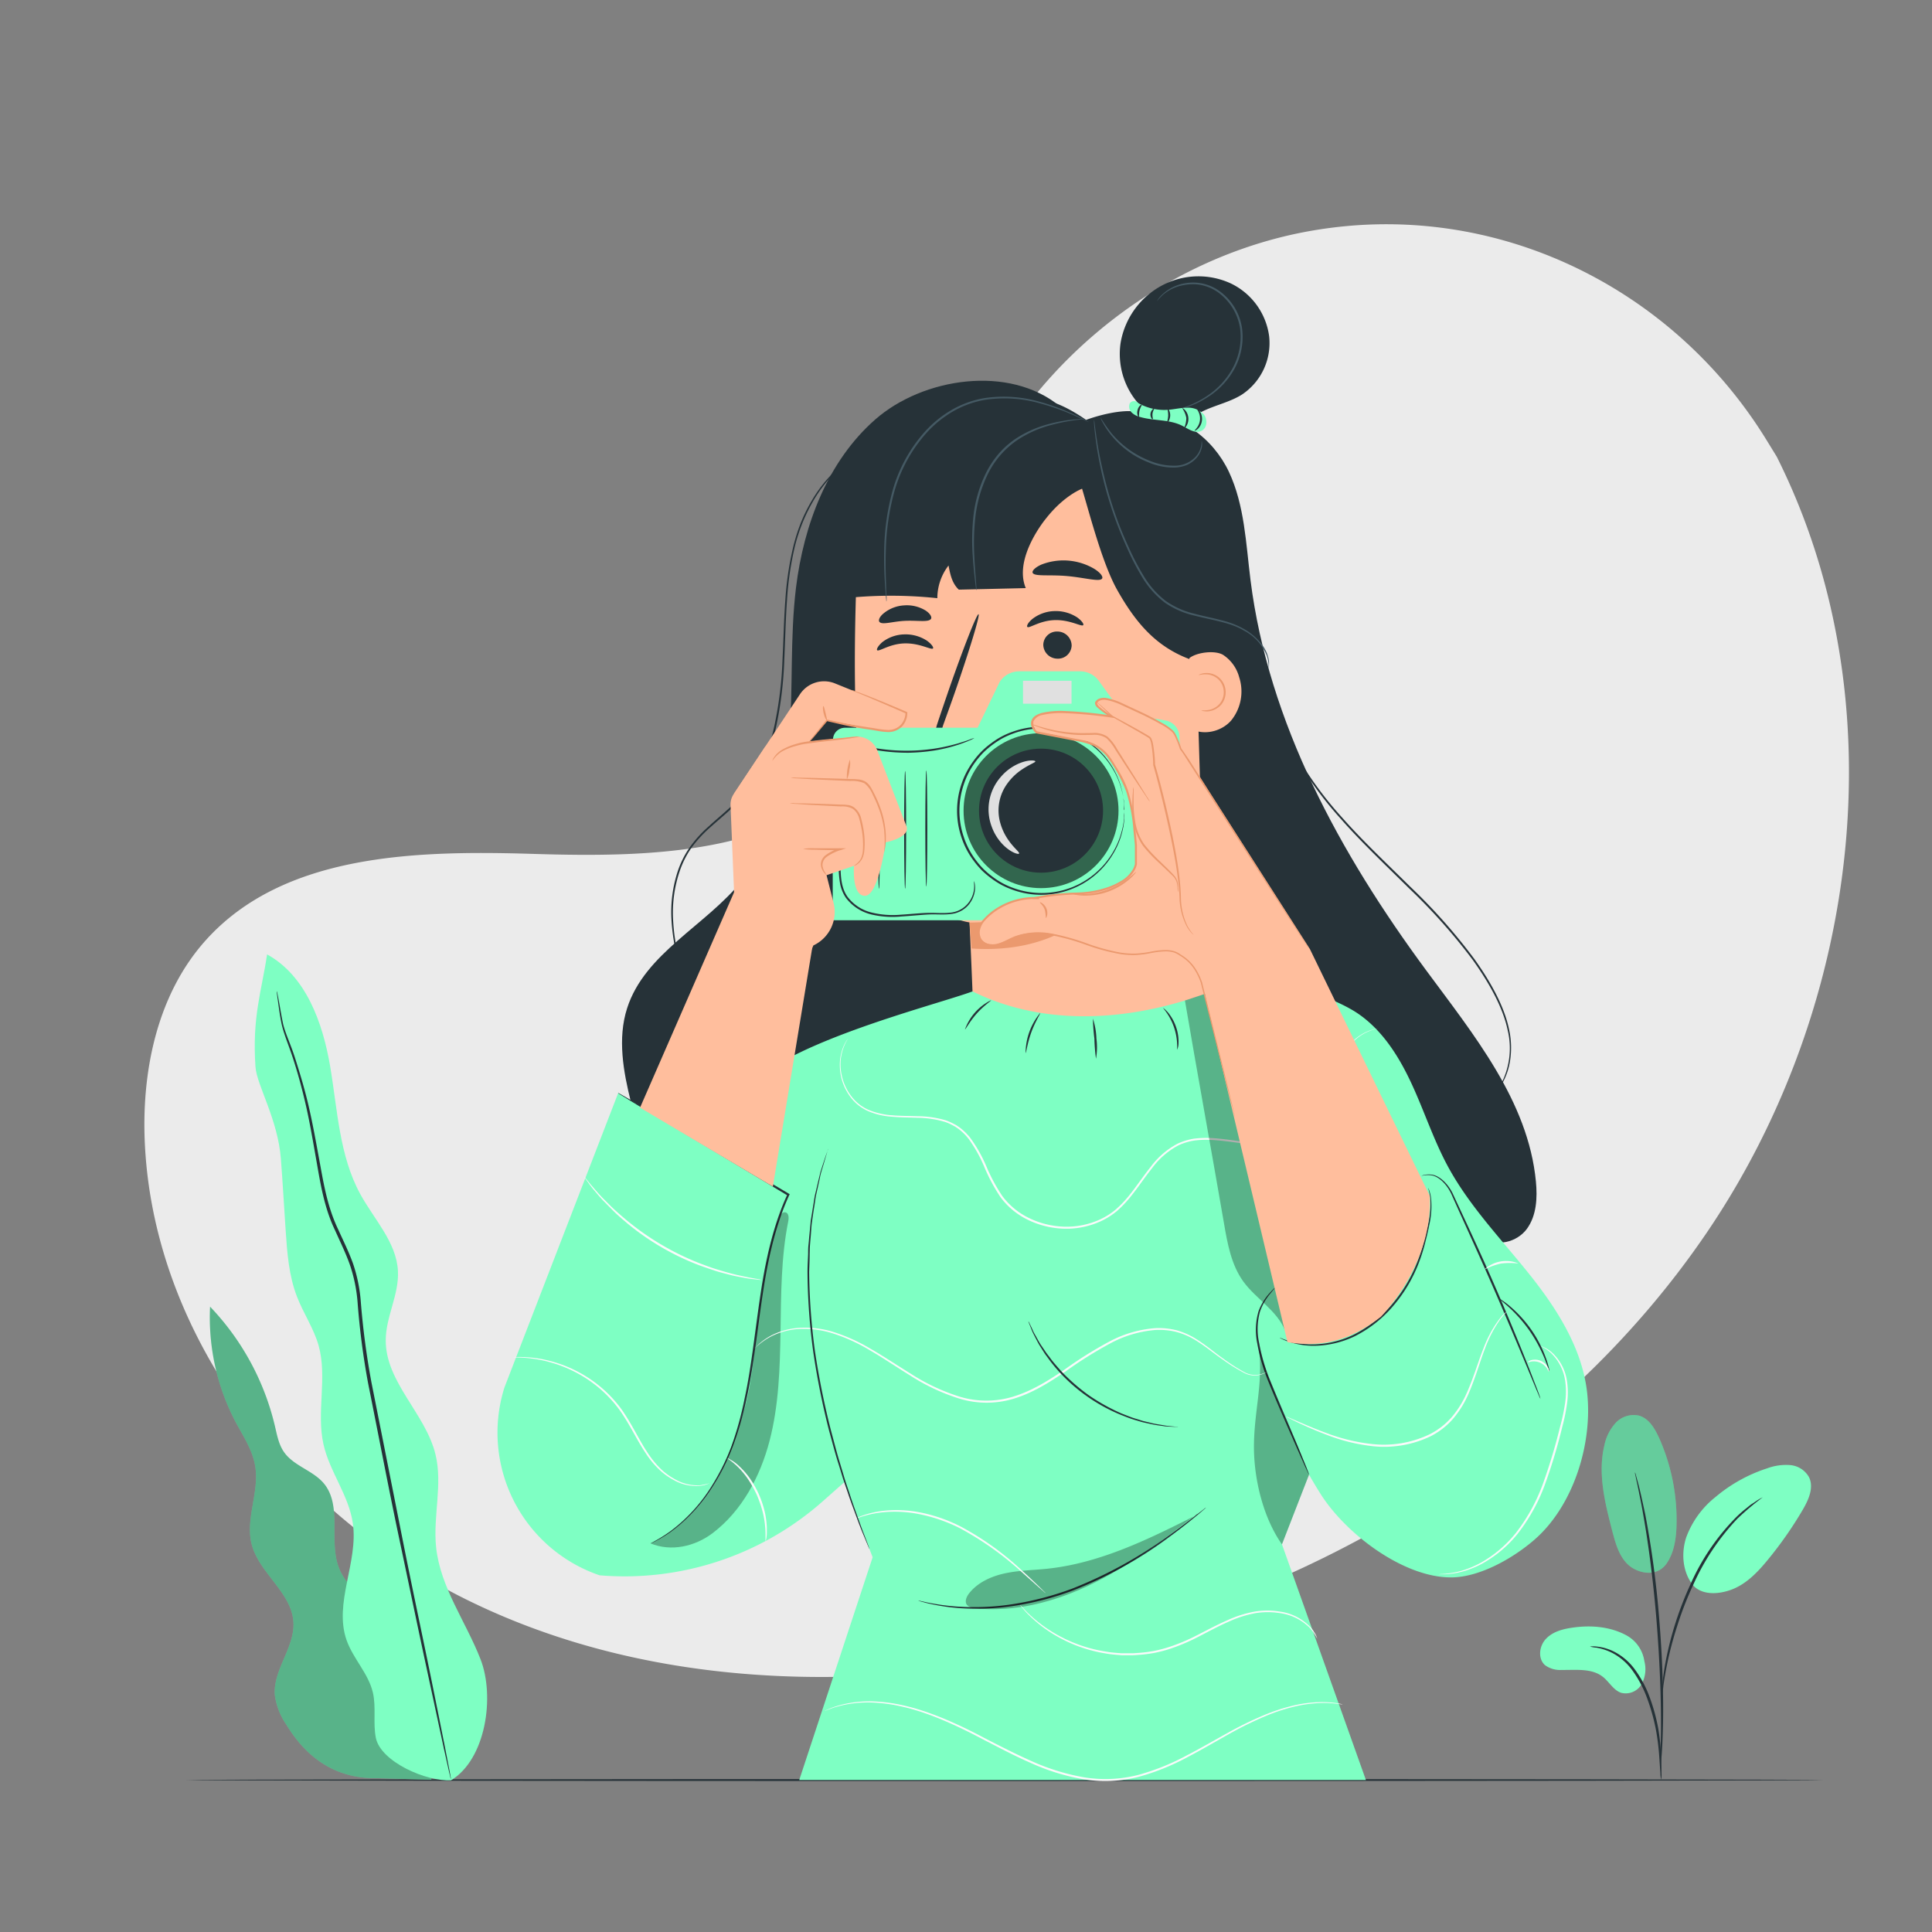 <svg xmlns="http://www.w3.org/2000/svg" viewBox="0 0 500 500"><rect x="0" y="0" width="500" height="500" fill="#808080" stroke="none"/><g id="freepik--background-simple--inject-3"><path d="M459.81,118.17l-2.65-4.31C434.82,77.51,394.43,55.6,351.84,58.25a115,115,0,0,0-16.3,2.21c-38.71,8.19-72.4,37.1-86.37,74.13-8.21,21.77-10.5,46.85-26.09,64.13-20.28,22.5-54.72,23.2-85,22.27s-64.73-.14-84.92,22.45c-12.64,14.14-16.66,34.26-15.64,53.2,2.7,50.15,38.09,95,83.1,117.28s98,24.28,147.25,14.48c69-13.74,134.62-51.46,174.06-109.72S491.37,181.05,459.81,118.17Z" style="fill:#ebebeb"></path></g><g id="freepik--Floor--inject-3"><path d="M472,460.67c0,.14-94.9.26-211.94.26s-212-.12-212-.26,94.88-.26,212-.26S472,460.52,472,460.67Z" style="fill:#263238"></path></g><g id="freepik--Character--inject-3"><path d="M179.7,261.42a2.11,2.11,0,0,1-.17-.4c-.11-.29-.26-.68-.44-1.18-.39-1-.94-2.59-1.61-4.59s-1.46-4.48-2.18-7.4a51.29,51.29,0,0,1-1.54-10.09,33.85,33.85,0,0,1,1.63-12.25,24.22,24.22,0,0,1,3.09-6.19,31.82,31.82,0,0,1,4.92-5.44c1.84-1.7,3.82-3.32,5.72-5.1a34.83,34.83,0,0,0,5.14-6,45.26,45.26,0,0,0,6.25-15.41,97.72,97.72,0,0,0,2-16.65c.27-5.42.37-10.67.75-15.66a81,81,0,0,1,2.14-14,47.19,47.19,0,0,1,2-6.12,42.71,42.71,0,0,1,2.66-5.33,34.72,34.72,0,0,1,6.35-8,28,28,0,0,1,6.3-4.44,24.07,24.07,0,0,1,4.57-1.69l1.23-.27.43-.08a2,2,0,0,1-.41.13l-1.23.32a26.33,26.33,0,0,0-4.5,1.78,27.84,27.84,0,0,0-6.19,4.46,35.05,35.05,0,0,0-6.24,8,44.12,44.12,0,0,0-2.6,5.29,46.54,46.54,0,0,0-2,6.08,81,81,0,0,0-2.08,14c-.37,5-.46,10.21-.72,15.65a98,98,0,0,1-2,16.73A45.37,45.37,0,0,1,194.68,203a34.7,34.7,0,0,1-5.22,6.11c-1.92,1.8-3.9,3.42-5.74,5.09a32.12,32.12,0,0,0-4.87,5.35,24.35,24.35,0,0,0-3,6.07,33.68,33.68,0,0,0-1.67,12.1,51.48,51.48,0,0,0,1.45,10c.69,2.91,1.45,5.38,2.09,7.39s1.16,3.54,1.52,4.62c.16.51.29.91.39,1.21Z" style="fill:#263238"></path><path d="M295.46,108.13c9.36-1.88,18.54,5.34,22.59,14s4.39,18.49,5.58,28c4.66,37,23.22,70.82,45.32,100.8,12.39,16.81,26.55,34,28.54,54.83.41,4.24.18,8.84-2.34,12.28s-8,4.88-11.14,2l-97.81-6.24Z" style="fill:#263238"></path><path d="M274.37,105.21c-13.17-10.93-35.55-7.46-47.87,3.36S208,135.82,206,152.11c-1.57,13-.74,26.14-1.72,39.18s-4.05,26.45-12.25,36.63c-9.4,11.67-25.16,18.76-29.73,33-2.52,7.84-1,16.37,1,24.36,1.6,6.48,4.07,13.58,10,16.59,5,2.55,11,1.41,16.52.21q32.7-7.12,65.35-14.37c3.36-.75,6.94-1.62,9.28-4.15,2.62-2.83,3-7,3.27-10.83,3.83-57.35,6-110.08,6.67-167.55" style="fill:#263238"></path><path d="M308.49,125.91l.07,9.25,4.14,138c.22,16.07-10.86,29.55-28.06,29.66h0c-17.37.12-31.85-12.93-32.35-29.16-.52-17-1.38-34.94-1.38-34.94s-22-3-27.37-31.54c-2.66-14.17-2.58-37.53-1.91-56.64a30.24,30.24,0,0,1,32.56-29.1Z" style="fill:#ffbe9d"></path><path d="M227,168.27c.47.47,3.19-1.67,7.14-1.76s6.9,1.79,7.32,1.3c.2-.22-.29-1.07-1.57-2a10.1,10.1,0,0,0-5.88-1.63,9.63,9.63,0,0,0-5.66,2C227.19,167.19,226.8,168.06,227,168.27Z" style="fill:#263238"></path><path d="M270,166.86a3.67,3.67,0,0,0,3.64,3.6,3.52,3.52,0,0,0,3.7-3.41,3.68,3.68,0,0,0-3.64-3.61A3.52,3.52,0,0,0,270,166.86Z" style="fill:#263238"></path><path d="M265.88,162.25c.47.46,3.19-1.67,7.14-1.77s6.9,1.8,7.32,1.3c.2-.22-.28-1.07-1.57-2a10.1,10.1,0,0,0-5.88-1.63,9.75,9.75,0,0,0-5.67,2C266,161.16,265.65,162,265.88,162.25Z" style="fill:#263238"></path><path d="M252.35,191.94c0-.23-2.46-.58-6.45-1-1-.08-2-.25-2.16-.94s.14-1.82.59-3c.88-2.46,1.81-5,2.77-7.76,3.84-11.05,6.59-20.13,6.15-20.28s-3.92,8.69-7.76,19.74q-1.4,4.08-2.65,7.8c-.35,1.16-1,2.48-.41,4a2.56,2.56,0,0,0,1.7,1.43,7.51,7.51,0,0,0,1.72.19C249.86,192.21,252.34,192.16,252.35,191.94Z" style="fill:#263238"></path><path d="M250.91,238.76a72.81,72.81,0,0,0,38-11.29s-8.76,19.92-37.48,18Z" style="fill:#eb996e"></path><path d="M254.28,201.41a7.11,7.11,0,0,1,6.31-2.82,6.51,6.51,0,0,1,4.55,2.28,4.12,4.12,0,0,1,.45,4.7c-1,1.53-3.24,1.94-5.14,1.46a15,15,0,0,1-5.14-2.88,4.34,4.34,0,0,1-1.16-1.14,1.31,1.31,0,0,1,0-1.47" style="fill:#eb996e"></path><path d="M264.05,194.35c-.64,0-.53,4.27-4.12,7.41s-8.16,2.8-8.18,3.4c-.05.27,1,.8,3,.8a10.66,10.66,0,0,0,6.84-2.59,9.36,9.36,0,0,0,3.18-6.21C264.85,195.36,264.34,194.32,264.05,194.35Z" style="fill:#263238"></path><path d="M267.24,148.22c.42,1.06,4.35.44,9,.87s8.43,1.59,9,.61c.26-.47-.42-1.46-2-2.46a15.69,15.69,0,0,0-13.72-1.13C267.89,146.84,267.06,147.71,267.24,148.22Z" style="fill:#263238"></path><path d="M227.59,160.94c.72.87,3.41-.13,6.69-.27s6.05.44,6.67-.52c.26-.46-.2-1.35-1.43-2.16a9.29,9.29,0,0,0-5.48-1.32,9.19,9.19,0,0,0-5.28,2C227.62,159.57,227.27,160.51,227.59,160.94Z" style="fill:#263238"></path><path d="M248.14,152.6c-1.78-1.66-2.23-4-2.66-6.25a13.94,13.94,0,0,0-2.9,8.46,113.45,113.45,0,0,0-29.45.72c-4.7-14.21,1.11-30.73,12.52-40.41S254.59,101,269.34,103.5c4.79.11,11.73,5.17,11.73,5.17s6.8-2.6,12.16-2.24c7.85.53,14.49,4.13,18.68,10.79s5.28,14.81,5.4,22.68a106.07,106.07,0,0,1-4.51,32.15h0c-11.56-2.61-17.87-9.06-23.68-19.39-3.78-6.72-7-19.21-9.08-26.18,0,0-4.63,1.69-9.35,7.72,0,0-8.5,10.17-5.22,18Z" style="fill:#263238"></path><path d="M307.81,170.32c1.9-1.52,6.61-2.09,8.71-.85a10,10,0,0,1,4.18,5.79,11.92,11.92,0,0,1-2.09,11.22c-2.64,3-7.43,4-10.8,1.91" style="fill:#ffbe9d"></path><path d="M310.87,183.81a7.23,7.23,0,0,0,2.62-.24,5,5,0,0,0,2.28-1.59,4.66,4.66,0,0,0,.92-3.2,4.58,4.58,0,0,0-1.42-3,4.93,4.93,0,0,0-2.5-1.21,7.28,7.28,0,0,0-2.62.17,1.57,1.57,0,0,1,.66-.34,4.69,4.69,0,0,1,2-.2,5.06,5.06,0,0,1,2.76,1.22,5.08,5.08,0,0,1,.55,6.87,5.18,5.18,0,0,1-2.54,1.64,4.55,4.55,0,0,1-2,.12A1.6,1.6,0,0,1,310.87,183.81Z" style="fill:#eb996e"></path><path d="M229.37,155.63a2.32,2.32,0,0,1,0-.23l-.07-.7c-.06-.61-.14-1.51-.22-2.68-.16-2.32-.34-5.7-.25-9.88a61.75,61.75,0,0,1,2-14.53,38.53,38.53,0,0,1,8.43-15.78,28.79,28.79,0,0,1,7.25-5.87,25.47,25.47,0,0,1,8.18-2.92,33.72,33.72,0,0,1,14.59,1,56.11,56.11,0,0,1,9.25,3.5c1.05.51,1.86.92,2.4,1.22l.61.33a.93.93,0,0,1,.2.13l-.22-.08-.64-.29c-.55-.27-1.37-.65-2.43-1.13a61.47,61.47,0,0,0-9.26-3.32,33.75,33.75,0,0,0-14.41-.9,25.18,25.18,0,0,0-8,2.89,28.8,28.8,0,0,0-7.12,5.78,38.36,38.36,0,0,0-8.34,15.56,62.68,62.68,0,0,0-2.06,14.41c-.14,4.16,0,7.53.08,9.86,0,1.13.09,2,.12,2.68,0,.29,0,.51,0,.7S229.38,155.63,229.37,155.63Z" style="fill:#455a64"></path><path d="M252.68,152.78a2.38,2.38,0,0,1-.11-.61c-.06-.46-.14-1-.23-1.78-.18-1.54-.43-3.78-.6-6.55a58,58,0,0,1,.13-9.78,33.94,33.94,0,0,1,3.23-11.52,24.45,24.45,0,0,1,3.44-5.2,22.24,22.24,0,0,1,4.36-3.83,28.75,28.75,0,0,1,9-3.89,40.84,40.84,0,0,1,6.5-1.11c.77-.07,1.37-.1,1.78-.11a2.53,2.53,0,0,1,.63,0,2.82,2.82,0,0,1-.62.1l-1.77.21A50,50,0,0,0,272,110a29.32,29.32,0,0,0-8.79,3.94,22.86,22.86,0,0,0-7.61,8.86,34.21,34.21,0,0,0-3.21,11.35,61.52,61.52,0,0,0-.24,9.7c.12,2.77.32,5,.43,6.55.06.73.1,1.32.13,1.79A2.24,2.24,0,0,1,252.68,152.78Z" style="fill:#455a64"></path><path d="M328.32,173.12a9.5,9.5,0,0,0-.42-3.31,12.68,12.68,0,0,0-6-6.62c-3.32-2.05-8-2.64-13-3.93a21.87,21.87,0,0,1-7.43-3.29,23.32,23.32,0,0,1-5.81-6.5,64.79,64.79,0,0,1-4-7.71c-1.16-2.56-2.19-5.07-3.06-7.5a98.79,98.79,0,0,1-3.76-13.17,91.16,91.16,0,0,1-1.49-9.12c-.13-1.08-.18-1.92-.23-2.49a8.28,8.28,0,0,1,0-.88,5.26,5.26,0,0,1,.15.86c.07.57.16,1.41.33,2.49.29,2.15.78,5.27,1.64,9.06A104.94,104.94,0,0,0,289,134.1c.88,2.41,1.91,4.91,3.07,7.45a65.19,65.19,0,0,0,4,7.64,22.83,22.83,0,0,0,5.68,6.37A21.5,21.5,0,0,0,309,158.8c2.48.67,4.89,1.12,7.11,1.72a22.19,22.19,0,0,1,6,2.35c3.4,2,5.41,4.75,6,6.88a7.33,7.33,0,0,1,.3,1.43,10.43,10.43,0,0,1,0,1.07A7.68,7.68,0,0,1,328.32,173.12Z" style="fill:#455a64"></path><path d="M385.86,284s.32-.33.88-1a14.79,14.79,0,0,0,2.05-3.1,20,20,0,0,0,1.38-13.35c-1.2-5.68-4.57-11.88-9-18.09a149.09,149.09,0,0,0-16.6-18.65c-6.32-6.24-12.48-12.07-17.56-17.88a92.72,92.72,0,0,1-12-16.6,55.61,55.61,0,0,1-5.16-12.78c-.19-.79-.38-1.49-.51-2.11s-.2-1.13-.28-1.56-.11-.72-.15-1a1.19,1.19,0,0,1,0-.33,1.13,1.13,0,0,1,.09.32c.05.24.12.55.21,1s.19.95.32,1.55.35,1.3.55,2.09a58.19,58.19,0,0,0,5.29,12.65,94.08,94.08,0,0,0,12,16.46c5.08,5.77,11.24,11.58,17.57,17.83a147.05,147.05,0,0,1,16.62,18.74c4.47,6.26,7.83,12.52,9,18.29a21.87,21.87,0,0,1,.27,7.87A17.5,17.5,0,0,1,389,280a13.61,13.61,0,0,1-2.16,3.07A8.2,8.2,0,0,1,385.86,284Z" style="fill:#263238"></path><path d="M296.87,106.63A19.52,19.52,0,0,1,290,88.8a20.79,20.79,0,0,1,11.55-15.34,20,20,0,0,1,17-.1A17.75,17.75,0,0,1,328.45,87a16,16,0,0,1-7,15.09c-2.41,1.53-5.19,2.32-7.86,3.35s-5.33,2.36-7.05,4.63-2.2,5.7-.44,7.94" style="fill:#263238"></path><path d="M299.43,77.91a2.68,2.68,0,0,1,.32-.51,4.6,4.6,0,0,1,.45-.57,5.64,5.64,0,0,1,.69-.71,11.19,11.19,0,0,1,5.62-2.78,11.7,11.7,0,0,1,9,1.92,14.51,14.51,0,0,1,5.92,9.6A17.27,17.27,0,0,1,319.16,96a20.23,20.23,0,0,1-6.47,6.7,23.63,23.63,0,0,1-5.67,2.73c-.7.24-1.26.39-1.64.48a3,3,0,0,1-.59.11,2.54,2.54,0,0,1,.56-.21c.37-.12.91-.3,1.6-.57a25.73,25.73,0,0,0,5.53-2.84,20.13,20.13,0,0,0,6.26-6.64,17,17,0,0,0,2.19-10.8,14.17,14.17,0,0,0-5.69-9.29,11.55,11.55,0,0,0-4.44-1.92,11.81,11.81,0,0,0-4.23,0A11.35,11.35,0,0,0,301,76.27,20.86,20.86,0,0,0,299.43,77.91Z" style="fill:#455a64"></path><path d="M311.58,107.3a5.41,5.41,0,0,0-4.42-1.78c-1.65,0-3.27.43-4.91.54a13.61,13.61,0,0,1-7.77-1.8,1.33,1.33,0,0,0-2.08.11,2.1,2.1,0,0,0,.42,2.33,4.68,4.68,0,0,0,2.19,1.2c3.59,1.06,7.6.59,10.93,2.28,1.58.81,3.3,2.1,4.91,1.37S312.57,108.62,311.58,107.3Z" style="fill:#7EFFC3"></path><path d="M294.76,107.81s0,0,0,.13l0,.14-.14-.15a2.23,2.23,0,0,1-.23-1.74A2.35,2.35,0,0,1,295,105c.26-.25.5-.29.53-.23a7.43,7.43,0,0,0-.64,1.54,8.1,8.1,0,0,0-.11,1.57h-.16C294.7,107.81,294.74,107.79,294.76,107.81Z" style="fill:#263238"></path><path d="M298.34,108.51s-.22-.06-.38-.32a1.89,1.89,0,0,1,.3-2.21c.22-.22.41-.27.45-.22s-.36.6-.44,1.34S298.46,108.43,298.34,108.51Z" style="fill:#263238"></path><path d="M302.09,109.33c-.13-.08.21-.8.24-1.75s-.24-1.69-.11-1.76.68.68.63,1.78S302.19,109.42,302.09,109.33Z" style="fill:#263238"></path><path d="M306.4,110.88a6.58,6.58,0,0,0,.62-2.71,6.42,6.42,0,0,0-1.09-2.56s.37.09.75.51a3.38,3.38,0,0,1,.86,2,3.42,3.42,0,0,1-.5,2.13C306.74,110.73,306.45,110.93,306.4,110.88Z" style="fill:#263238"></path><path d="M309.18,111.46c-.05-.07.24-.3.58-.77a3.92,3.92,0,0,0,.38-4.16c-.25-.51-.49-.8-.43-.86s.39.16.75.68a3.66,3.66,0,0,1,.61,2.37,3.61,3.61,0,0,1-1,2.21C309.59,111.38,309.21,111.51,309.18,111.46Z" style="fill:#263238"></path><path d="M311,114.14a1.19,1.19,0,0,1,.08.35,3.92,3.92,0,0,1,0,1,5.88,5.88,0,0,1-1.74,3.36,7.06,7.06,0,0,1-2.21,1.5,9.35,9.35,0,0,1-3,.65,16.51,16.51,0,0,1-6.77-1.28,23.52,23.52,0,0,1-10-7.37,21.31,21.31,0,0,1-2.07-3.17,6.3,6.3,0,0,1-.56-1.27,41.39,41.39,0,0,0,2.92,4.21,24.46,24.46,0,0,0,9.88,7.12,16.51,16.51,0,0,0,6.56,1.28,7.4,7.4,0,0,0,4.95-1.93,5.94,5.94,0,0,0,1.8-3.13C311,114.64,310.94,114.14,311,114.14Z" style="fill:#455a64"></path><path d="M410.78,360.69c-1.2-11.55-7.73-21.85-15-30.94s-15.44-17.54-21-27.76c-3.72-6.85-6.14-14.33-9.41-21.41s-7.59-14-14.05-18.35-23.8-10.68-37.46-8.29L312,257.15c-20.37,7.41-42.23,8.4-60.3-.58-9.94,3.69-51.81,14.05-59.18,26.49-1.75,3-1.25,10.1.62,19.49L160,282.85,130.54,359.1l-.18.59a39,39,0,0,0,24.82,48h0A77.43,77.43,0,0,0,213,388.47l5.51-4.88c4.28,11.62,7.33,19.42,7.33,19.42l-19,57.66H353.5l-21.73-61,7-18.05c.9,1.6,1.86,3.2,2.88,4.83,6.57,10.52,21.69,21.94,34.09,21.78,7.24-.09,15.76-4.91,21.24-9.64C407.08,389.92,412.15,373.93,410.78,360.69Z" style="fill:#7EFFC3"></path><path d="M160,282.85l.22.11.64.36,2.45,1.41,9.16,5.39,31.71,18.82.19.12-.1.2c-3.18,6.9-5.19,15-6.56,23.58-1.64,10.33-2.55,20.31-4.51,29.21a85.09,85.09,0,0,1-3.6,12.41,57,57,0,0,1-5,10.07,42,42,0,0,1-11,11.91,31.49,31.49,0,0,1-3.78,2.32l-1,.51a1.5,1.5,0,0,1-.36.15l.34-.2,1-.56a34.72,34.72,0,0,0,3.71-2.38,42.88,42.88,0,0,0,10.83-11.94,58.2,58.2,0,0,0,4.94-10A88,88,0,0,0,192.69,362c1.92-8.87,2.81-18.83,4.46-29.2,1.37-8.56,3.4-16.74,6.63-23.7l.09.32-31.61-19-9.08-5.51-2.41-1.48-.62-.39C160,282.91,159.94,282.86,160,282.85Z" style="fill:#263238"></path><path d="M338.78,381.63s-.11-.15-.26-.47l-.65-1.39-2.29-5.15c-1.9-4.36-4.59-10.36-7.34-17.1a47.27,47.27,0,0,1-2.87-9.87,17.09,17.09,0,0,1,.36-8.37,14.46,14.46,0,0,1,3-4.8c.46-.49.81-.87,1.07-1.11a2.65,2.65,0,0,1,.41-.35s-.48.57-1.32,1.59a15.07,15.07,0,0,0-2.79,4.79,16.9,16.9,0,0,0-.23,8.18,48.92,48.92,0,0,0,2.87,9.75c2.74,6.71,5.38,12.75,7.2,17.15.88,2.15,1.6,3.91,2.14,5.21.22.58.41,1.05.56,1.43A2.85,2.85,0,0,1,338.78,381.63Z" style="fill:#263238"></path><path d="M398.66,362a3.84,3.84,0,0,1-.31-.63c-.19-.46-.45-1.06-.77-1.82l-2.79-6.71c-2.36-5.67-5.64-13.49-9.41-22.06s-7.34-16.29-9.82-21.88c-1.33-2.73-3.38-4.45-5.05-4.72a6.29,6.29,0,0,0-1.94,0,5.54,5.54,0,0,1-.69.09l.17-.07c.11,0,.28-.08.5-.12a5.72,5.72,0,0,1,2-.08c1.78.22,3.95,2,5.35,4.75,2.58,5.58,6.22,13.24,10,21.84s7,16.42,9.27,22.13c1.14,2.85,2,5.17,2.64,6.78.28.77.51,1.38.68,1.86A4.4,4.4,0,0,1,398.66,362Z" style="fill:#263238"></path><path d="M401,354.93c-.09,0-.44-1.24-1.21-3.2a38,38,0,0,0-3.86-7.21,37.54,37.54,0,0,0-5.38-6.17c-1.55-1.42-2.61-2.19-2.56-2.27a3.3,3.3,0,0,1,.8.47,20.85,20.85,0,0,1,2,1.52,32.17,32.17,0,0,1,5.57,6.15,31.83,31.83,0,0,1,3.77,7.38,20.82,20.82,0,0,1,.71,2.41A3.25,3.25,0,0,1,401,354.93Z" style="fill:#263238"></path><path d="M312.13,390.14a5.19,5.19,0,0,1-.61.56c-.41.36-1,.89-1.81,1.54-1.58,1.32-3.91,3.18-6.89,5.37a107.33,107.33,0,0,1-25.13,14,75.55,75.55,0,0,1-15.36,4,63.39,63.39,0,0,1-12.95.64,52.7,52.7,0,0,1-8.66-1.18c-1-.2-1.78-.45-2.31-.58a7.46,7.46,0,0,1-.79-.25,4.37,4.37,0,0,1,.82.14c.53.1,1.3.32,2.32.49a57.29,57.29,0,0,0,8.63,1,64.79,64.79,0,0,0,12.87-.74,78,78,0,0,0,15.24-4,112.44,112.44,0,0,0,25.11-13.82c3-2.14,5.35-4,7-5.23l1.87-1.46A4.29,4.29,0,0,1,312.13,390.14Z" style="fill:#263238"></path><g style="opacity:0.3"><path d="M310,391.91c-12.39,6.26-25.13,12.61-38.93,14.07-3.62.38-7.29.42-10.86,1.17s-7.11,2.32-9.38,5.17c-.68.86-1.24,2.11-.6,3a2.89,2.89,0,0,0,2.11.89c10.63,1.13,21.37-1.83,30.93-6.62s18.1-11.32,26.58-17.83"></path></g><g style="opacity:0.3"><path d="M325.84,349.29c1,8.69-1.11,15.34-1.31,24.08s2.21,19.16,7.24,26.31l7-18s-2.34-6.11-3.79-9.13a161.93,161.93,0,0,1-8.89-22.47"></path></g><g style="opacity:0.3"><path d="M168.33,399.42c5.33,2.23,11.55.82,16.14-2.68,7.58-5.77,12.3-14.66,14.7-23.88S201.85,354,202,344.51s.13-19.12,2-28.46c.18-.88.15-2.12-.73-2.3-.72-.15-1.32.6-1.59,1.29-3.58,9.27-5.29,24.88-6.57,36-1.35,11.75-2.94,15.86-6.67,25.65s-9.81,17.5-20.07,22.69"></path></g><path d="M369.59,307.43a2.39,2.39,0,0,1,.28.61,9.21,9.21,0,0,1,.46,1.86,21.22,21.22,0,0,1-.41,7c-.28,1.46-.65,3-1.09,4.73a46.27,46.27,0,0,1-1.69,5.32,38,38,0,0,1-6.56,11,31.55,31.55,0,0,1-10,7.88,24.87,24.87,0,0,1-10.12,2.45,20,20,0,0,1-6.95-1.05,12.51,12.51,0,0,1-1.77-.72,5.16,5.16,0,0,1-.59-.31,3,3,0,0,1,.63.21,16.88,16.88,0,0,0,1.79.63,21.22,21.22,0,0,0,6.88.87,25,25,0,0,0,9.92-2.51,31.63,31.63,0,0,0,9.84-7.79,38.27,38.27,0,0,0,6.5-10.79,44.49,44.49,0,0,0,1.72-5.25c.46-1.67.85-3.24,1.15-4.69a22.42,22.42,0,0,0,.57-6.91A15.67,15.67,0,0,0,369.59,307.43Z" style="fill:#263238"></path><path d="M356.69,266.16l-.48.12a9.44,9.44,0,0,0-1.38.39,12.24,12.24,0,0,0-4.63,2.94,25.36,25.36,0,0,0-4.93,7.2c-1.51,3.06-2.73,6.81-4.86,10.6a20.11,20.11,0,0,1-4.19,5.38,13.36,13.36,0,0,1-6.67,3.11,28,28,0,0,1-7.91,0c-2.69-.3-5.44-.77-8.28-.89a23.65,23.65,0,0,0-4.28.16,15,15,0,0,0-4.15,1.27,20.15,20.15,0,0,0-6.77,5.87c-1.93,2.41-3.67,5.07-5.71,7.57a28.93,28.93,0,0,1-3.39,3.53,18.79,18.79,0,0,1-4.19,2.65,21.35,21.35,0,0,1-9.61,1.92,22.86,22.86,0,0,1-9.24-2.29,19.26,19.26,0,0,1-7.08-5.85,46,46,0,0,1-4.17-7.76,36.24,36.24,0,0,0-4-7.22,14,14,0,0,0-2.79-2.76l-.8-.54-.84-.45a13.9,13.9,0,0,0-1.73-.75,26.17,26.17,0,0,0-7.19-1.08c-2.35-.09-4.62-.08-6.78-.29a18.72,18.72,0,0,1-6-1.45,11.44,11.44,0,0,1-4.35-3.38,13.75,13.75,0,0,1-2.94-8.22,12.2,12.2,0,0,1,1.09-5.44,8.6,8.6,0,0,1,.7-1.27l.28-.41s-.07.16-.23.44a8.82,8.82,0,0,0-.65,1.29,12.2,12.2,0,0,0-1,5.38,13.64,13.64,0,0,0,3,8.05,11.2,11.2,0,0,0,4.26,3.26,18.68,18.68,0,0,0,5.91,1.38c2.14.2,4.41.18,6.77.26a26.24,26.24,0,0,1,7.31,1.07,14,14,0,0,1,1.79.77l.87.46.83.56a14.61,14.61,0,0,1,2.89,2.83,36.65,36.65,0,0,1,4.11,7.31,45.54,45.54,0,0,0,4.13,7.67,18.83,18.83,0,0,0,6.91,5.68,22.31,22.31,0,0,0,9,2.23,20.8,20.8,0,0,0,9.37-1.87,18.1,18.1,0,0,0,4.07-2.58,29.3,29.3,0,0,0,3.33-3.45c2-2.48,3.75-5.13,5.71-7.57a20.58,20.58,0,0,1,6.95-6,15.82,15.82,0,0,1,4.3-1.31,25.69,25.69,0,0,1,4.37-.15c2.88.13,5.64.61,8.31.92a27.89,27.89,0,0,0,7.79.05,13,13,0,0,0,6.48-3,19.85,19.85,0,0,0,4.13-5.25c2.13-3.74,3.37-7.47,4.92-10.55a25.54,25.54,0,0,1,5.05-7.21,12,12,0,0,1,4.73-2.9,7.81,7.81,0,0,1,1.41-.34Z" style="fill:#fafafa"></path><path d="M327.76,355.12l-.33.18a6.41,6.41,0,0,1-1,.42,5.83,5.83,0,0,1-4.21-.3,45.17,45.17,0,0,1-5.75-3.55c-2.19-1.48-4.47-3.45-7.28-5.15a18.62,18.62,0,0,0-4.7-2,18.22,18.22,0,0,0-5.52-.52,29.66,29.66,0,0,0-11.73,3.52A105,105,0,0,0,275.66,355c-3.94,2.66-8.17,5.37-13.05,6.9a24.23,24.23,0,0,1-14.67-.05,52.22,52.22,0,0,1-12.43-5.9c-3.73-2.3-7.16-4.65-10.53-6.58a44.78,44.78,0,0,0-9.81-4.4,24.56,24.56,0,0,0-8.77-1,18.58,18.58,0,0,0-6.44,1.7,17.92,17.92,0,0,0-4.65,3.3,1.7,1.7,0,0,1,.25-.28c.17-.18.43-.45.78-.79a16.25,16.25,0,0,1,3.53-2.41,18.48,18.48,0,0,1,6.5-1.81,24.69,24.69,0,0,1,8.9.91A45.18,45.18,0,0,1,225.2,349c3.39,1.93,6.84,4.27,10.56,6.55a51.84,51.84,0,0,0,12.33,5.82,23.69,23.69,0,0,0,14.36,0c4.79-1.5,9-4.17,12.92-6.82A103.36,103.36,0,0,1,287,347.25a30,30,0,0,1,11.92-3.52,18.69,18.69,0,0,1,5.64.56,19.28,19.28,0,0,1,4.79,2.11c2.84,1.75,5.1,3.74,7.25,5.23a48.05,48.05,0,0,0,5.67,3.61,5.79,5.79,0,0,0,4.1.38C327.3,355.35,327.74,355.08,327.76,355.12Z" style="fill:#fafafa"></path><path d="M270.61,412.29a2.64,2.64,0,0,1-.45-.35l-1.24-1.09-4.5-4a79.57,79.57,0,0,0-16.15-11.43A41.5,41.5,0,0,0,238,391.88a32.3,32.3,0,0,0-8.84-.56,26.5,26.5,0,0,0-5.89,1.11c-1.35.42-2.08.72-2.1.67a2.87,2.87,0,0,1,.51-.25,15.46,15.46,0,0,1,1.53-.61,24.37,24.37,0,0,1,5.91-1.29,31.69,31.69,0,0,1,9,.46A40.34,40.34,0,0,1,248.5,395a74.09,74.09,0,0,1,16.16,11.62c1.89,1.71,3.38,3.14,4.4,4.13l1.17,1.16A2.78,2.78,0,0,1,270.61,412.29Z" style="fill:#fafafa"></path><path d="M340.9,424.1a15.12,15.12,0,0,0-1.87-2.75,13.52,13.52,0,0,0-8-3.91,19.85,19.85,0,0,0-6.24.06,29.49,29.49,0,0,0-6.84,2.2c-2.33,1-4.7,2.29-7.18,3.56a51.25,51.25,0,0,1-7.93,3.44,35.11,35.11,0,0,1-4.26,1.1,37.21,37.21,0,0,1-4.25.5,18.15,18.15,0,0,1-2.08.07c-.69,0-1.37,0-2,0-1.35-.12-2.67-.19-3.93-.43a37.1,37.1,0,0,1-12.83-4.5,34.45,34.45,0,0,1-7.3-5.55c-.79-.75-1.29-1.43-1.68-1.85a6.3,6.3,0,0,1-.54-.68,5.86,5.86,0,0,1,.62.61c.41.39.94,1.05,1.74,1.77a36.27,36.27,0,0,0,7.34,5.38,37.27,37.27,0,0,0,12.72,4.34c1.25.23,2.56.3,3.88.41.67,0,1.34,0,2,0a17.65,17.65,0,0,0,2.05-.08,35.78,35.78,0,0,0,4.18-.5,33.7,33.7,0,0,0,4.2-1.09,50.49,50.49,0,0,0,7.86-3.4c2.48-1.26,4.86-2.52,7.22-3.54a29.4,29.4,0,0,1,7-2.19,20,20,0,0,1,6.37,0,13.38,13.38,0,0,1,8.08,4.14l.49.59a5.48,5.48,0,0,1,.37.57,4.48,4.48,0,0,1,.52.92A7.11,7.11,0,0,1,340.9,424.1Z" style="fill:#fafafa"></path><path d="M347.48,441.08a1.71,1.71,0,0,1-.37,0l-1.07-.14a28.8,28.8,0,0,0-4.13-.21,34.86,34.86,0,0,0-6.49.83,48.16,48.16,0,0,0-8.23,2.7,93.38,93.38,0,0,0-9.43,4.68c-3.3,1.85-6.8,3.91-10.59,5.89a60.32,60.32,0,0,1-12.44,5,34.56,34.56,0,0,1-14.36.64,56.73,56.73,0,0,1-13.74-4.28c-4.27-1.87-8.24-4-12-5.92-7.5-4-14.59-7.09-20.87-8.53a41.73,41.73,0,0,0-8.58-1.15,30.67,30.67,0,0,0-6.5.59,23,23,0,0,0-2.32.58,12.74,12.74,0,0,0-1.66.56l-1,.37-.35.11.33-.16,1-.42a12.5,12.5,0,0,1,1.66-.61,21.51,21.51,0,0,1,2.32-.63,30.44,30.44,0,0,1,6.55-.68,41.48,41.48,0,0,1,8.66,1.08c6.33,1.41,13.48,4.46,21,8.47,3.8,1.95,7.77,4,12,5.88a56.8,56.8,0,0,0,13.63,4.23,34.19,34.19,0,0,0,14.14-.63A59.73,59.73,0,0,0,307,454.37c3.78-1.95,7.28-4,10.61-5.83a91.41,91.41,0,0,1,9.49-4.65,49.22,49.22,0,0,1,8.31-2.65,33.74,33.74,0,0,1,6.55-.74,26.57,26.57,0,0,1,4.15.3l1.06.2Z" style="fill:#fafafa"></path><path d="M389.85,339.49a4.8,4.8,0,0,1-.49.62,17.16,17.16,0,0,0-1.39,1.76,31.93,31.93,0,0,0-3.73,7.35c-1.27,3.25-2.36,7.3-4.22,11.57A25.75,25.75,0,0,1,376.2,367a19.26,19.26,0,0,1-6.2,4.82,27.79,27.79,0,0,1-14.83,2.44,46.93,46.93,0,0,1-12-3c-3.29-1.25-5.87-2.45-7.64-3.28l-2-1a3.69,3.69,0,0,1-.69-.38,5.3,5.3,0,0,1,.74.28l2.07.89c1.8.77,4.4,1.92,7.68,3.12a47.82,47.82,0,0,0,11.89,2.84,27.56,27.56,0,0,0,14.55-2.43,18.68,18.68,0,0,0,6.05-4.68,25.51,25.51,0,0,0,3.77-6.1c1.87-4.22,3-8.26,4.32-11.52a30,30,0,0,1,3.91-7.33,13.94,13.94,0,0,1,1.47-1.72A5.47,5.47,0,0,1,389.85,339.49Z" style="fill:#fafafa"></path><path d="M400.85,355c-.09,0-.18-.36-.5-.85a4.08,4.08,0,0,0-3.92-1.8c-.58.08-.93.25-1,.18s.26-.35.89-.54a3.79,3.79,0,0,1,4.33,2C400.94,354.53,400.9,355,400.85,355Z" style="fill:#fafafa"></path><path d="M398.82,348.41a3.69,3.69,0,0,1,.74.26,9.16,9.16,0,0,1,1.92,1.21,12.44,12.44,0,0,1,4,7.2,19.88,19.88,0,0,1,.12,5.75,48.4,48.4,0,0,1-1.29,6.45A139.71,139.71,0,0,1,400,383.71a46.9,46.9,0,0,1-7.22,13.21,31.15,31.15,0,0,1-9.42,7.87,26.39,26.39,0,0,1-4.39,1.79,22.28,22.28,0,0,1-3.5.72l-1.3.12h-1l-.78,0a3.44,3.44,0,0,1,.78-.07l.95-.06,1.28-.16a23.58,23.58,0,0,0,3.44-.79,26.51,26.51,0,0,0,4.3-1.85,31.34,31.34,0,0,0,9.23-7.84,47,47,0,0,0,7.1-13.09,146.07,146.07,0,0,0,4.29-14.36,49.3,49.3,0,0,0,1.33-6.39,19.6,19.6,0,0,0-.05-5.64,12.42,12.42,0,0,0-3.74-7.1A11.23,11.23,0,0,0,398.82,348.41Z" style="fill:#fafafa"></path><path d="M393,327a18.84,18.84,0,0,0-4.54,0,18.51,18.51,0,0,0-4.28,1.54A8.22,8.22,0,0,1,393,327Z" style="fill:#fafafa"></path><path d="M183.63,383.85a7.08,7.08,0,0,1-2.46.68,11.75,11.75,0,0,1-6.76-1.47,17.52,17.52,0,0,1-3.91-2.83,24,24,0,0,1-3.49-4.3c-2.17-3.24-3.95-7.14-6.49-10.78a32.56,32.56,0,0,0-9-8.53,33.91,33.91,0,0,0-9.31-4.12,33.18,33.18,0,0,0-6.8-1.12c-1.63-.09-2.54-.07-2.54-.12a3.44,3.44,0,0,1,.66-.05,17.58,17.58,0,0,1,1.89,0,30.8,30.8,0,0,1,6.89,1,33.49,33.49,0,0,1,9.47,4.07,32.67,32.67,0,0,1,9.2,8.64c2.58,3.7,4.35,7.61,6.47,10.82a25,25,0,0,0,3.39,4.25,17,17,0,0,0,3.79,2.81,11.66,11.66,0,0,0,6.56,1.59A17.9,17.9,0,0,0,183.63,383.85Z" style="fill:#fafafa"></path><path d="M197,331.22a1.91,1.91,0,0,1-.55,0l-1.59-.18c-.68-.08-1.52-.19-2.49-.39s-2.07-.36-3.27-.68-2.52-.62-3.91-1.07-2.85-.95-4.39-1.51a66.14,66.14,0,0,1-18.35-10.7c-1.25-1.07-2.45-2.06-3.48-3.09s-2-2-2.85-2.88-1.57-1.76-2.21-2.51a24.8,24.8,0,0,1-1.56-2l-.94-1.29a2.08,2.08,0,0,1-.3-.47,2.77,2.77,0,0,1,.38.41l1,1.22c.43.54,1,1.19,1.63,1.92s1.37,1.58,2.25,2.44,1.8,1.85,2.88,2.82,2.25,2,3.49,3A68.94,68.94,0,0,0,181,326.91c1.52.57,3,1.14,4.35,1.55s2.68.81,3.87,1.12,2.28.54,3.24.75,1.78.37,2.47.48l1.56.28A2.21,2.21,0,0,1,197,331.22Z" style="fill:#fafafa"></path><path d="M198.14,398.8c-.1,0,.08-1.39-.11-3.6a24.57,24.57,0,0,0-.63-3.84,29.93,29.93,0,0,0-1.54-4.49,28.91,28.91,0,0,0-2.33-4.15,21.43,21.43,0,0,0-2.49-3c-1.58-1.55-2.8-2.24-2.74-2.33a3.66,3.66,0,0,1,.87.45,7.93,7.93,0,0,1,1,.64,11.5,11.5,0,0,1,1.17,1,20,20,0,0,1,2.64,3,25.8,25.8,0,0,1,2.4,4.21,26.63,26.63,0,0,1,1.54,4.59,22.3,22.3,0,0,1,.53,3.92c0,.57,0,1.08,0,1.52a8.82,8.82,0,0,1-.09,1.15A3.31,3.31,0,0,1,198.14,398.8Z" style="fill:#fafafa"></path><path d="M304.89,369.28a1.56,1.56,0,0,1-.51,0l-1.46-.06-1.06-.06c-.38,0-.79-.1-1.24-.16a28.17,28.17,0,0,1-3-.51l-1.74-.38c-.6-.14-1.22-.36-1.86-.54-1.29-.35-2.62-.89-4-1.43A44.58,44.58,0,0,1,274.09,355a41.88,41.88,0,0,1-2.7-3.31c-.39-.54-.79-1.05-1.13-1.57l-.95-1.51c-.63-.95-1.06-1.89-1.49-2.68-.2-.41-.4-.77-.56-1.13s-.29-.67-.41-1l-.55-1.36a1.54,1.54,0,0,1-.15-.48,2.46,2.46,0,0,1,.25.44l.63,1.31.45,1c.17.34.39.7.6,1.09.45.78.9,1.7,1.55,2.62l1,1.48c.34.51.76,1,1.15,1.54.77,1.08,1.73,2.12,2.7,3.25a49.63,49.63,0,0,0,7.27,6.38,50.69,50.69,0,0,0,8.44,4.71c1.39.54,2.69,1.1,4,1.46.63.19,1.24.41,1.83.56l1.72.41c1.09.3,2.11.42,3,.58.44.07.85.16,1.23.2l1.05.11,1.45.15A2.28,2.28,0,0,1,304.89,369.28Z" style="fill:#263238"></path><path d="M214.32,297.2a.85.85,0,0,1-.06.27l-.22.78c-.21.72-.5,1.71-.88,3-.19.65-.41,1.36-.64,2.14s-.37,1.67-.58,2.6-.43,1.93-.67,3-.35,2.2-.55,3.38-.37,2.43-.56,3.73-.23,2.66-.36,4.07c-.06.7-.12,1.42-.18,2.14s-.05,1.47-.08,2.22c0,1.51-.08,3-.13,4.64a163.09,163.09,0,0,0,1.51,20.59A205.27,205.27,0,0,0,215,370c.83,3.07,1.56,6,2.4,8.7.41,1.35.8,2.66,1.18,3.92s.8,2.44,1.18,3.58c.72,2.29,1.47,4.34,2.11,6.13s1.2,3.35,1.69,4.6.83,2.2,1.1,2.9l.27.76a.75.75,0,0,1,.07.27,1.85,1.85,0,0,1-.12-.25c-.09-.19-.19-.44-.32-.74-.29-.69-.68-1.65-1.19-2.86s-1.12-2.78-1.77-4.58-1.44-3.82-2.19-6.11l-1.22-3.58c-.38-1.26-.78-2.57-1.2-3.92-.87-2.7-1.61-5.63-2.46-8.7a199.24,199.24,0,0,1-4.07-20.32,158.43,158.43,0,0,1-1.48-20.66c0-1.59.11-3.15.16-4.66,0-.75,0-1.5.08-2.23s.14-1.44.2-2.15q.21-2.11.39-4.08l.6-3.74c.21-1.19.33-2.33.59-3.38l.71-3c.22-.93.43-1.79.62-2.59l.69-2.14c.41-1.25.74-2.23,1-2.94l.27-.76A1,1,0,0,1,214.32,297.2Z" style="fill:#263238"></path><path d="M265.42,272.52a16.4,16.4,0,0,1,3.77-10.35c.13.09-1.26,2.16-2.29,5S265.58,272.54,265.42,272.52Z" style="fill:#263238"></path><path d="M249.74,266.39a13.51,13.51,0,0,1,6.74-7.53c.09.14-1.86,1.37-3.71,3.46S249.88,266.47,249.74,266.39Z" style="fill:#263238"></path><path d="M283.64,274a48.27,48.27,0,0,1-.41-5.18,49,49,0,0,1-.38-5.18,18.41,18.41,0,0,1,.9,5.14A17.56,17.56,0,0,1,283.64,274Z" style="fill:#263238"></path><path d="M304.63,271.69A15.35,15.35,0,0,0,301,260.88c0-.05.59.35,1.3,1.18a11.77,11.77,0,0,1,2.06,3.71A11.61,11.61,0,0,1,305,270,4.12,4.12,0,0,1,304.63,271.69Z" style="fill:#263238"></path><g style="opacity:0.3"><path d="M312,257.15l-5.34,1.78c3.06,18,7,39.63,10.1,57.63.9,5.27,1.88,10.75,5,15.08,3.31,4.56,8.82,7.55,10.85,12.8C326.21,315.94,319.64,285.33,312,257.15Z"></path></g><path d="M215.51,200.33s.16-4.68.07-8.84a3.09,3.09,0,0,1,3.1-3.15H253l5.71-11.84a6,6,0,0,1,5.07-2.76h15.73a6,6,0,0,1,4.88,2.49l6.06,8.37,11.16,1.86a4.33,4.33,0,0,1,3.61,4.07l2.09,47.63H215.51Z" style="fill:#7EFFC3"></path><rect x="264.75" y="176.18" width="12.56" height="5.94" style="fill:#e0e0e0"></rect><circle cx="269.42" cy="209.8" r="20.05" style="fill:#7EFFC3"></circle><circle cx="269.42" cy="209.8" r="20.05" style="opacity:0.6"></circle><circle cx="269.42" cy="209.8" r="16.05" style="fill:#263238"></circle><path d="M291,209.8a2,2,0,0,1,0-.35l-.08-1c0-.23,0-.48,0-.75s-.09-.58-.14-.9a16.65,16.65,0,0,0-.46-2.22,20.65,20.65,0,0,0-2.4-5.69,21.35,21.35,0,0,0-25.63-9.08,21.93,21.93,0,0,0-2.78,1.22,23.57,23.57,0,0,0-2.61,1.68,24.42,24.42,0,0,0-2.41,2.05,24.79,24.79,0,0,0-2.09,2.47,20.84,20.84,0,0,0-3,5.87,21,21,0,0,0,0,13.43,20.59,20.59,0,0,0,3,5.87,23.7,23.7,0,0,0,2.09,2.47,23.14,23.14,0,0,0,2.41,2.05,19.79,19.79,0,0,0,5.39,2.91,21.38,21.38,0,0,0,25.63-9.09,20.65,20.65,0,0,0,2.4-5.69,16.53,16.53,0,0,0,.46-2.21c.05-.33.11-.63.14-.9s0-.53,0-.75c0-.43.06-.77.08-1a2,2,0,0,1,0-.35,1.88,1.88,0,0,1,0,.35c0,.26,0,.59,0,1,0,.23,0,.49,0,.76s-.08.58-.12.91a16.36,16.36,0,0,1-.41,2.24,20.46,20.46,0,0,1-2.35,5.79,21.68,21.68,0,0,1-14.61,10.3,21.73,21.73,0,0,1-11.43-.91,23,23,0,0,1-2.85-1.24,22.53,22.53,0,0,1-2.68-1.72,24.18,24.18,0,0,1-2.47-2.09,23.64,23.64,0,0,1-2.14-2.53,20.89,20.89,0,0,1-3.12-6,21.51,21.51,0,0,1,0-13.76,21.06,21.06,0,0,1,3.12-6,20,20,0,0,1,4.62-4.62,19.73,19.73,0,0,1,5.52-2.95,21.74,21.74,0,0,1,11.43-.92A21.76,21.76,0,0,1,288,198.72a20.58,20.58,0,0,1,2.35,5.79,16.21,16.21,0,0,1,.41,2.25c0,.32.1.63.12.9s0,.53,0,.76c0,.43,0,.77,0,1A1.88,1.88,0,0,1,291,209.8Z" style="fill:#263238"></path><path d="M263.73,220.9c-.11.28-2.06-.15-4.24-2.38a13,13,0,0,1-2.84-4.59,12.69,12.69,0,0,1,2.26-12.75,12.86,12.86,0,0,1,4.24-3.34c2.81-1.35,4.79-1.09,4.8-.79s-1.68.82-3.87,2.37a14.52,14.52,0,0,0-3.29,3.24,11.79,11.79,0,0,0-1.86,10.52,14.32,14.32,0,0,0,2,4.17C262.44,219.56,263.94,220.55,263.73,220.9Z" style="fill:#e0e0e0"></path><path d="M252.16,191a6.86,6.86,0,0,1-1.25.62,15.57,15.57,0,0,1-1.51.61c-.59.22-1.27.48-2,.69a41.13,41.13,0,0,1-5.47,1.29,49.49,49.49,0,0,1-6.86.6,50.52,50.52,0,0,1-6.87-.46,41,41,0,0,1-5.5-1.18,21.18,21.18,0,0,1-2.06-.65,15.22,15.22,0,0,1-1.52-.57,6.64,6.64,0,0,1-1.26-.58,7,7,0,0,1,1.33.39c.42.15.93.32,1.54.49s1.29.4,2.07.57a46.7,46.7,0,0,0,5.46,1.05,48.84,48.84,0,0,0,13.59-.13,46.71,46.71,0,0,0,5.45-1.17c.77-.19,1.45-.43,2.05-.62s1.11-.36,1.53-.52A6.91,6.91,0,0,1,252.16,191Z" style="fill:#263238"></path><path d="M252.08,228a3.62,3.62,0,0,1,.19.79,6,6,0,0,1-.09,2.35,7.15,7.15,0,0,1-1.74,3.29,6.94,6.94,0,0,1-4.42,2.12c-1.84.25-3.84,0-6,.13s-4.39.36-6.79.51a23.55,23.55,0,0,1-7.56-.49,11.67,11.67,0,0,1-6.79-4.4,9.85,9.85,0,0,1-1.51-3.9,26.3,26.3,0,0,1-.32-4c0-2.61-.1-5.13-.15-7.53-.09-4.79-.16-9.11-.22-12.75s-.08-6.52-.11-8.6v-2.34a4.29,4.29,0,0,1,0-.82,4.77,4.77,0,0,1,.07.82c0,.58.06,1.36.1,2.33.07,2.09.16,5,.27,8.6s.21,8,.34,12.75c.06,2.4.12,4.92.18,7.53s.21,5.37,1.75,7.62a11.06,11.06,0,0,0,6.49,4.2,23.05,23.05,0,0,0,7.4.51c2.38-.14,4.66-.4,6.8-.46s4.14.16,5.92-.06a6.73,6.73,0,0,0,4.26-2,7,7,0,0,0,1.75-3.13,6.61,6.61,0,0,0,.19-2.29A7.69,7.69,0,0,1,252.08,228Z" style="fill:#263238"></path><path d="M234.25,230.05c-.15,0-.26-6.84-.26-15.28s.11-15.27.26-15.27.26,6.84.26,15.27S234.39,230.05,234.25,230.05Z" style="fill:#263238"></path><path d="M227.48,230.05c-.15,0-.26-6.84-.26-15.28s.11-15.27.26-15.27.26,6.84.26,15.27S227.62,230.05,227.48,230.05Z" style="fill:#263238"></path><path d="M239.73,229.48c-.15,0-.26-6.75-.26-15.06s.11-15.06.26-15.06.26,6.74.26,15.06S239.87,229.48,239.73,229.48Z" style="fill:#263238"></path><path d="M304.91,194s-.06-.32-.3-.81a3.61,3.61,0,0,0-1.67-1.53,8.43,8.43,0,0,0-3.42-.55l-4.37-.12c-3.1-.1-5.9-.22-7.93-.34a19,19,0,0,1-3.28-.29,21.36,21.36,0,0,1,3.29-.07c2,0,4.84.08,7.94.18l4.37.16a8.4,8.4,0,0,1,3.56.7,3.47,3.47,0,0,1,1.69,1.78C305,193.68,304.94,194,304.91,194Z" style="fill:#263238"></path><polygon points="189.98 230.91 165.64 286.66 200.02 307.08 210.31 244.66 189.98 230.91" style="fill:#ffbe9d"></polygon><path d="M189.85,205.55l17.2-25.91a7.49,7.49,0,0,1,9-2.79l18.26,7.39s-.24,5.68-5.2,4.92S214,186.43,214,186.43l-4.56,5.51Z" style="fill:#ffbe9d"></path><path d="M234.58,213.79l-7.52-19.54a5.64,5.64,0,0,0-5.89-3.59l-23.1,2.52-8.22,12.37a4.77,4.77,0,0,0-.79,2.82l1.34,32.94,14,17.37,6.1-14h0a9.57,9.57,0,0,0,5.23-11l-1.82-7.18,7.1-2.42s-.63,7.85,2.88,7.75S229.2,218,229.2,218,235.72,216.74,234.58,213.79Z" style="fill:#ffbe9d"></path><path d="M213.92,226.5s-.23-.16-.55-.54a3.9,3.9,0,0,1-.91-1.91,2.87,2.87,0,0,1,.23-1.5,3.31,3.31,0,0,1,1.12-1.33,12.71,12.71,0,0,1,3.42-1.7l.08,0,.08.51c-2.64,0-5-.07-6.76-.13a15.57,15.57,0,0,1-2.8-.2,14.31,14.31,0,0,1,2.8-.17c1.73,0,4.12,0,6.77,0H219l-1.49.5-.08,0a13.32,13.32,0,0,0-3.3,1.6,2.69,2.69,0,0,0-1.27,2.4,4.18,4.18,0,0,0,.72,1.83C213.8,226.25,214,226.48,213.92,226.5Z" style="fill:#eb996e"></path><path d="M221,224.08s.39-.26,1-.82a4.17,4.17,0,0,0,.86-1.2,5.71,5.71,0,0,0,.45-1.91,22.2,22.2,0,0,0-.26-5.2,30.51,30.51,0,0,0-.66-3,4.56,4.56,0,0,0-1.67-2.62,5.67,5.67,0,0,0-3.08-.63l-3.11-.15-5.27-.28-3.56-.24a6.21,6.21,0,0,1-1.3-.16,6.82,6.82,0,0,1,1.31,0l3.56.07,5.28.17,3.11.12c.54,0,1.09,0,1.67.1a3.45,3.45,0,0,1,1.69.62,5,5,0,0,1,1.86,2.91,28.51,28.51,0,0,1,.64,3.07,20.68,20.68,0,0,1,.15,5.32,5.8,5.8,0,0,1-.55,2,4.1,4.1,0,0,1-1,1.22,4.15,4.15,0,0,1-.82.54A1,1,0,0,1,221,224.08Z" style="fill:#eb996e"></path><path d="M204.62,201.25a9,9,0,0,1,1.52,0l4.13.07,6.14.17,3.63.12c.63,0,1.26,0,1.92.09a4.68,4.68,0,0,1,2,.57,4.38,4.38,0,0,1,1.42,1.52c.35.57.63,1.14.92,1.71a29.64,29.64,0,0,1,1.45,3.34,23.82,23.82,0,0,1,1.41,6,18.25,18.25,0,0,1-.05,4.15,8.74,8.74,0,0,1-.18,1.12c0,.25-.09.38-.11.38a30.53,30.53,0,0,0,0-5.61,24.68,24.68,0,0,0-1.49-5.89,32.94,32.94,0,0,0-1.45-3.28,7.38,7.38,0,0,0-2.16-3,8.17,8.17,0,0,0-3.67-.6l-3.62-.15-6.13-.28-4.13-.24A8.21,8.21,0,0,1,204.62,201.25Z" style="fill:#eb996e"></path><path d="M219.18,201.69a12.86,12.86,0,0,1,.78-5.11,6.58,6.58,0,0,1-.13,2.6A6.73,6.73,0,0,1,219.18,201.69Z" style="fill:#eb996e"></path><path d="M222.39,190.63a3.94,3.94,0,0,1-.93.22c-.6.11-1.48.25-2.56.39-2.18.3-5.19.56-8.49,1-.82.11-1.64.2-2.4.33a19.15,19.15,0,0,0-2.17.52,15.5,15.5,0,0,0-3.5,1.41,7.88,7.88,0,0,0-2.45,2.44,2.41,2.41,0,0,1,.39-.89,6.59,6.59,0,0,1,1.86-1.86,15,15,0,0,1,3.56-1.56,17.56,17.56,0,0,1,2.22-.56c.79-.15,1.6-.24,2.43-.34,3.32-.42,6.33-.62,8.51-.82A26,26,0,0,1,222.39,190.63Z" style="fill:#eb996e"></path><path d="M213.08,182.73c.14,0,.34.79.58,1.78s.44,1.8.3,1.85-.55-.7-.8-1.73S212.94,182.74,213.08,182.73Z" style="fill:#eb996e"></path><path d="M220.25,178.54a5.84,5.84,0,0,1,1.1.33c.71.24,1.73.61,3,1.11,2.56,1,6.15,2.47,10.31,4.26l.15.06v.16a5.12,5.12,0,0,1-1.46,3.63,4.94,4.94,0,0,1-3.93,1.34c-1.56-.07-3-.43-4.41-.62s-2.79-.44-4.1-.67-2.55-.49-3.71-.78l-3.24-.74.19-.07-3.63,4.32c-.41.46-.74.84-1,1.16a2.58,2.58,0,0,1-.38.38s.08-.17.29-.45l.93-1.23,3.5-4.42.07-.09.12,0,3.26.69c1.15.27,2.39.51,3.69.73l4.09.65c1.43.18,2.89.54,4.36.6a4.48,4.48,0,0,0,3.55-1.18,4.67,4.67,0,0,0,1.33-3.26l.15.22c-4.14-1.83-7.71-3.36-10.23-4.43l-3-1.24A7.62,7.62,0,0,1,220.25,178.54Z" style="fill:#eb996e"></path><path d="M370,309.43l-31-63.82-32.47-50.77a19.27,19.27,0,0,0-13-8.61c-8-1.35-19.41-2.88-23.79-1.54-4.69,1.43-1.31,4.68-1.31,4.68s5.22,1.07,12,2.33a10.73,10.73,0,0,1,7.18,4.9l1.56,2.51c3.65,5.89,4.06,10.36,4.92,19.45v4.9c-.84,4.47-8.14,7.44-15,7.61a77.16,77.16,0,0,0-11.71,1.21l1.62,0a18,18,0,0,0-13.16,4.57,7.58,7.58,0,0,0-2.18,2.94,3.65,3.65,0,0,0,.43,3.51,4.15,4.15,0,0,0,4.23,1,31.78,31.78,0,0,0,4.21-1.81c5.21-2.18,11.18-.8,16.54,1s10.86,3.95,16.47,3.26c3.41-.42,7.28-1.79,10,.31l3.24,3.06a21.66,21.66,0,0,1,3.35,8.64h0l21.07,88.6c7.56,1.23,15.36.33,24.19-6.6C365.67,331.85,370.63,320.1,370,309.43Z" style="fill:#ffbe9d"></path><path d="M299.48,205.26s-1.29-13.24-2-14.41-14.93-7.26-13.69-9.2,5-.33,7.83,1,10.3,4.62,12.07,6.64,4.66,14.05,4.66,14.05Z" style="fill:#ffbe9d"></path><path d="M283.82,181.65s.11.06.3.22l.8.69,3,2.7,0,0c1.84,1,4.19,2.24,6.9,3.76l2.09,1.21c.18.11.36.21.54.34a1.28,1.28,0,0,1,.5.53,5.12,5.12,0,0,1,.42,1.29,36,36,0,0,1,.56,5.54v-.06c.94,3.24,1.86,6.81,2.75,10.53,2.19,9.33,3.87,17.92,3.95,24.23a17.19,17.19,0,0,0,1.73,7.11,13.62,13.62,0,0,0,1.56,2.21l-.14-.1a4.06,4.06,0,0,1-.38-.37,9,9,0,0,1-1.22-1.64,16.72,16.72,0,0,1-1.91-7.18c-.18-6.3-1.91-14.81-4.1-24.14-.88-3.71-1.79-7.28-2.72-10.52v-.06a34.55,34.55,0,0,0-.51-5.45,5.09,5.09,0,0,0-.36-1.18c-.12-.3-.54-.48-.88-.71l-2.07-1.22-6.82-3.88h0l-2.94-2.79-.76-.75A1.61,1.61,0,0,1,283.82,181.65Z" style="fill:#eb996e"></path><path d="M293.32,203.7a5.42,5.42,0,0,1,.05,1.23c0,.79,0,1.93,0,3.33a28.93,28.93,0,0,0,.51,4.88,14.18,14.18,0,0,0,2.3,5.45,41.83,41.83,0,0,0,4.1,4.4c1.33,1.31,2.57,2.44,3.52,3.52a4.08,4.08,0,0,1,.95,1.71,6.82,6.82,0,0,1,.13,1.46,5.29,5.29,0,0,1,0,1.22,5.64,5.64,0,0,1-.15-1.21,7.44,7.44,0,0,0-.21-1.4,3.85,3.85,0,0,0-.95-1.54c-1-1-2.22-2.12-3.57-3.41a38.42,38.42,0,0,1-4.19-4.44,14.4,14.4,0,0,1-2.35-5.66,27.38,27.38,0,0,1-.41-5c0-1.42.08-2.56.15-3.35A5.83,5.83,0,0,1,293.32,203.7Z" style="fill:#eb996e"></path><path d="M270.65,237.57a9,9,0,0,0-.29-2.18c-.41-1.13-1.29-1.69-1.21-1.82s.3,0,.67.26a3.12,3.12,0,0,1,1.17,3.1C270.88,237.37,270.71,237.59,270.65,237.57Z" style="fill:#eb996e"></path><path d="M294.05,225.62s-.12.23-.41.58a11.82,11.82,0,0,1-1.38,1.37,17.44,17.44,0,0,1-5.53,3.21,17.65,17.65,0,0,1-6.32,1,12.83,12.83,0,0,1-1.93-.19,2.17,2.17,0,0,1-.69-.19c0-.09,1,.05,2.63,0A19.61,19.61,0,0,0,292,227.29C293.3,226.3,294,225.56,294.05,225.62Z" style="fill:#eb996e"></path><path d="M297.61,207.5a8.77,8.77,0,0,1-.93-1.27l-2.4-3.57-3.49-5.34-2.05-3.16a12.66,12.66,0,0,0-2.4-3.12,5.73,5.73,0,0,0-3.7-.85c-1.29,0-2.57.06-3.78,0a37.12,37.12,0,0,1-6.34-.9,33,33,0,0,1-4.13-1.26q-.72-.27-1.08-.45c-.25-.11-.37-.17-.36-.19a12.28,12.28,0,0,1,1.51.45c1,.3,2.37.72,4.14,1.09a39.94,39.94,0,0,0,6.28.78c1.2.05,2.44,0,3.75,0a6.17,6.17,0,0,1,4,.95,12.63,12.63,0,0,1,2.51,3.25c.7,1.1,1.38,2.16,2,3.18,1.27,2,2.42,3.83,3.4,5.4l2.26,3.66A8.89,8.89,0,0,1,297.61,207.5Z" style="fill:#eb996e"></path><path d="M319.6,289s-.07-.19-.17-.59-.26-1-.47-1.75c-.4-1.56-1-3.84-1.74-6.8-1.51-6-3.7-14.62-6.45-25.51h0a15.12,15.12,0,0,0-2-3.95,11,11,0,0,0-3.44-3.1h0a6,6,0,0,0-1.61-.82,7.5,7.5,0,0,0-1.84-.27,20.72,20.72,0,0,0-3.87.42,29.42,29.42,0,0,1-4.06.53,21.49,21.49,0,0,1-4.22-.28,52.48,52.48,0,0,1-8.49-2.3,57.88,57.88,0,0,0-8.86-2.49,17.94,17.94,0,0,0-9.43.58c-1.52.54-2.92,1.51-4.6,2a5.56,5.56,0,0,1-2.63.08,3.33,3.33,0,0,1-2.19-1.53,3.88,3.88,0,0,1-.39-2.67,5.58,5.58,0,0,1,1.19-2.41,15.87,15.87,0,0,1,4.1-3.42,18.3,18.3,0,0,1,10.48-2.53l0,.51-1.62,0v-.5c1.43-.18,3-.53,4.5-.7s3.08-.33,4.65-.42,3.14-.07,4.68-.25a25.22,25.22,0,0,0,4.62-.93,18.44,18.44,0,0,0,4.35-1.89,8.17,8.17,0,0,0,3.25-3.32,6.09,6.09,0,0,0,.37-1.09v-4.85l-.11-1.23-.25-2.47a45.11,45.11,0,0,0-1.9-10.23,38.89,38.89,0,0,0-4.89-8.93,10.45,10.45,0,0,0-3.87-3,21,21,0,0,0-4.79-1.22l-9.68-1.87-.08,0-.05-.05a5.13,5.13,0,0,1-1-1.38,2.5,2.5,0,0,1-.2-1.71A2.58,2.58,0,0,1,268,185.2c.24-.15.49-.27.73-.39l.77-.28a21.83,21.83,0,0,1,6.26-.51,111.27,111.27,0,0,1,12,1.18l-.16.44a19.09,19.09,0,0,1-3.64-2.58,1.68,1.68,0,0,1-.57-1.09.7.7,0,0,1,.11-.38l.19-.24a2,2,0,0,1,.46-.4,3.54,3.54,0,0,1,2.25-.29,16.8,16.8,0,0,1,4.07,1.36l3.77,1.76a77.93,77.93,0,0,1,7.17,3.7,15.26,15.26,0,0,1,1.63,1.13,6.8,6.8,0,0,1,.74.69,4.79,4.79,0,0,1,.53.85,28.47,28.47,0,0,1,1.41,3.55l0,0c.71,1,1.33,1.94,2,2.91l1.83,2.88L313,205l6.48,10.18,10.43,16.4L336.55,242l1.72,2.74c.38.62.56.94.56.94s-.22-.3-.62-.91-1-1.53-1.76-2.7l-6.71-10.39-10.51-16.34-6.52-10.16-3.55-5.53-1.84-2.87c-.62-1-1.24-2-1.94-2.89l0,0v0a26.69,26.69,0,0,0-1.39-3.49,4.37,4.37,0,0,0-.49-.77,5.13,5.13,0,0,0-.68-.63,14.73,14.73,0,0,0-1.58-1.09,78.33,78.33,0,0,0-7.14-3.67l-3.77-1.74a16,16,0,0,0-3.95-1.32,3,3,0,0,0-1.94.23c-.11.11-.27.17-.35.31l-.15.18a.37.37,0,0,0,0,.14c0,.22.23.52.45.76a19.34,19.34,0,0,0,3.54,2.49l1,.6-1.15-.16a113.51,113.51,0,0,0-12-1.16,22,22,0,0,0-6.11.49,3.1,3.1,0,0,0-2.23,1.68,3,3,0,0,0,1,2.59l-.12-.07,9.68,1.87,2.46.47a11.56,11.56,0,0,1,2.44.78,11,11,0,0,1,4.07,3.16,23,23,0,0,1,1.43,2.16c.45.72.9,1.44,1.34,2.19a26.09,26.09,0,0,1,2.2,4.73,45.7,45.7,0,0,1,1.93,10.34l.24,2.48.12,1.23v5a5.84,5.84,0,0,1-.41,1.22,8.59,8.59,0,0,1-3.45,3.54,19.07,19.07,0,0,1-4.47,1.95,26.54,26.54,0,0,1-4.71.94c-1.59.19-3.17.15-4.71.25s-3.09.22-4.61.42-3,.5-4.55.69v-.5l1.61,0,0,.51a17.77,17.77,0,0,0-10.2,2.45,15.46,15.46,0,0,0-4,3.29,5.35,5.35,0,0,0-1.1,2.21,3.46,3.46,0,0,0,.33,2.33,2.88,2.88,0,0,0,1.89,1.3,5,5,0,0,0,2.39-.07c1.59-.42,3-1.38,4.57-1.95a18.23,18.23,0,0,1,9.66-.58,57.9,57.9,0,0,1,8.92,2.52,53.17,53.17,0,0,0,8.42,2.31,21.52,21.52,0,0,0,4.14.28,28,28,0,0,0,4-.51,20.38,20.38,0,0,1,3.95-.41,7.84,7.84,0,0,1,1.93.29,5.79,5.79,0,0,1,1.73.89l0,0a11.54,11.54,0,0,1,3.54,3.22,15.44,15.44,0,0,1,2,4h0l6.3,25.54,1.66,6.83c.18.77.32,1.35.42,1.76S319.6,289,319.6,289Z" style="fill:#eb996e"></path></g><g id="freepik--Plants--inject-3"><path d="M431.2,404.79c-2.69,3.63-7.69,2.27-10,0s-3.17-5.62-4-8.77c-1.86-7.18-3.73-14.71-2-21.93a12.27,12.27,0,0,1,2.95-5.87,6.37,6.37,0,0,1,6.07-1.85c2.52.74,4,3.27,5.11,5.66a52.08,52.08,0,0,1,4.56,22.51c-.08,3.6-.6,7.37-2.71,10.29" style="fill:#7EFFC3"></path><g style="opacity:0.2"><path d="M431.2,404.79c-2.69,3.63-7.69,2.27-10,0s-3.17-5.62-4-8.77c-1.86-7.18-3.73-14.71-2-21.93a12.27,12.27,0,0,1,2.95-5.87,6.37,6.37,0,0,1,6.07-1.85c2.52.74,4,3.27,5.11,5.66a52.08,52.08,0,0,1,4.56,22.51c-.08,3.6-.6,7.37-2.71,10.29"></path></g><path d="M421,423.27c-4.18-2.3-9.16-2.72-13.88-2.06-2.54.35-5.19,1-7,2.89s-2.18,5.18-.25,6.86a6.64,6.64,0,0,0,4.31,1.22c3.68.05,7.78-.49,10.66,1.8,1.65,1.31,2.71,3.44,4.7,4.11a4.75,4.75,0,0,0,5.28-2.18,8.11,8.11,0,0,0,.74-6A9.1,9.1,0,0,0,421,423.27Z" style="fill:#7EFFC3"></path><path d="M438.17,410.29c-2.73-3.42-3.13-8.3-1.77-12.44A23.9,23.9,0,0,1,444,387.4,39.6,39.6,0,0,1,457.35,380a14.07,14.07,0,0,1,5.94-.84,6.19,6.19,0,0,1,4.88,3.13c1.31,2.67-.1,5.83-1.6,8.4a99.88,99.88,0,0,1-9,12.91c-2.67,3.27-5.72,6.48-9.7,7.88s-8.07,1.12-10.09-1.67" style="fill:#7EFFC3"></path><path d="M429.9,460.59a8.1,8.1,0,0,1-.19-1.69c-.09-1.22-.19-2.76-.32-4.6s-.39-4.24-.86-6.75a51.26,51.26,0,0,0-2.24-8,29.56,29.56,0,0,0-3.86-7.29,15.13,15.13,0,0,0-5-4.39,14.21,14.21,0,0,0-4.29-1.46,7.7,7.7,0,0,1-1.66-.29,7.61,7.61,0,0,1,1.7,0,13.06,13.06,0,0,1,4.47,1.29,15.2,15.2,0,0,1,5.3,4.44,28.48,28.48,0,0,1,4,7.44,48.09,48.09,0,0,1,2.22,8.14,59,59,0,0,1,.72,6.83c.09,2,.1,3.53.1,4.62A7.38,7.38,0,0,1,429.9,460.59Z" style="fill:#263238"></path><path d="M429.68,457.05a3.13,3.13,0,0,1,0-.78c0-.59,0-1.32.07-2.23,0-1.93.13-4.74.11-8.2,0-6.92-.33-16.48-1.2-27s-2.17-20-3.39-26.82c-.29-1.71-.58-3.25-.86-4.59s-.49-2.51-.71-3.46-.34-1.6-.46-2.18a3.61,3.61,0,0,1-.12-.77,3.34,3.34,0,0,1,.25.74c.16.56.35,1.28.59,2.15s.53,2.09.83,3.44.64,2.87,1,4.58a251.54,251.54,0,0,1,3.6,26.86c.87,10.54,1.14,20.13,1,27.07-.06,3.47-.2,6.27-.34,8.2-.08.91-.15,1.65-.2,2.23A3.62,3.62,0,0,1,429.68,457.05Z" style="fill:#263238"></path><path d="M430.12,438.58a14.12,14.12,0,0,1,.08-2.33,60.78,60.78,0,0,1,.88-6.29A87.14,87.14,0,0,1,437.5,410a58,58,0,0,1,11.76-17.29,28.93,28.93,0,0,1,2.72-2.4c.42-.33.79-.66,1.16-.93l1.05-.68a13.13,13.13,0,0,1,2-1.2,69,69,0,0,0-6.58,5.56,61.22,61.22,0,0,0-11.47,17.23A87.63,87.63,0,0,0,434,421a90.81,90.81,0,0,0-2.42,9.05c-.55,2.61-.89,4.74-1.1,6.22A14.26,14.26,0,0,1,430.12,438.58Z" style="fill:#263238"></path><path d="M102.06,428.77c1.14-4.52-1.85-9-5.19-12.3s-7.33-6.18-9.08-10.51c-2.84-7,.87-16.12-3.94-22-2.83-3.43-7.88-4.55-10.39-8.22-1.32-1.93-1.76-4.3-2.29-6.57a66.92,66.92,0,0,0-16.8-31,58.1,58.1,0,0,0,6.69,30c2,3.67,4.35,7.25,5,11.36,1.08,6.67-2.61,13.57-.93,20.12,1.92,7.49,10.37,12.46,10.81,20.18.38,6.52-5.28,12.28-4.82,18.8a17.66,17.66,0,0,0,3,7.73c5.09,8.36,12.54,14.09,23.78,13.84l13.76.4Z" style="fill:#7EFFC3"></path><g style="opacity:0.3"><path d="M102.06,428.77c1.14-4.52-1.85-9-5.19-12.3s-7.33-6.18-9.08-10.51c-2.84-7,.87-16.12-3.94-22-2.83-3.43-7.88-4.55-10.39-8.22-1.32-1.93-1.76-4.3-2.29-6.57a66.92,66.92,0,0,0-16.8-31,58.1,58.1,0,0,0,6.69,30c2,3.67,4.35,7.25,5,11.36,1.08,6.67-2.61,13.57-.93,20.12,1.92,7.49,10.37,12.46,10.81,20.18.38,6.52-5.28,12.28-4.82,18.8a17.66,17.66,0,0,0,3,7.73c5.09,8.36,12.54,14.09,23.78,13.84l13.76.4Z"></path></g><path d="M116.71,460.75c9-5.4,11.44-21.63,7.64-31.37s-10.42-18.62-11.49-29c-.82-8,1.75-16.22-.16-24-2.57-10.54-12.92-18.66-12.87-29.51,0-6.08,3.47-11.83,3.16-17.91-.38-7.46-6.14-13.34-9.73-19.89-5.48-10-5.91-21.92-7.83-33.18S79.15,252.51,69.12,247c-1.42,9.58-3.9,16.15-3,29.12.31,4.66,5.78,13.54,6.57,23.75.47,6.1.81,12.21,1.22,18.31.4,5.94.82,12,3,17.53,1.66,4.26,4.3,8.11,5.54,12.5,2.32,8.26-.62,17.24,1.27,25.61,1.6,7.1,6.55,13.18,7.59,20.38,1.47,10.11-5,20.66-1.61,30.29,1.69,4.78,5.65,8.61,6.8,13.54.89,3.84,0,7.9.77,11.75,1.3,6.21,13.17,11.37,19.5,10.95" style="fill:#7EFFC3"></path><path d="M71.65,256.51a2.19,2.19,0,0,1,.13.53c.08.39.18.91.3,1.55.27,1.37.58,3.42,1.1,6s2,5.51,3.14,9.1,2.42,7.69,3.5,12.31,2,9.73,3,15.21,2,11.34,4.72,17c1.28,2.85,2.73,5.73,3.84,8.85a39.75,39.75,0,0,1,2,9.9,201,201,0,0,0,2.76,20.85c2.81,14.17,5.49,27.66,7.92,39.94s4.78,23.29,6.69,32.58,3.38,16.73,4.44,22c.49,2.55.88,4.56,1.16,6,.12.65.21,1.17.28,1.57a3,3,0,0,1,.07.53,1.9,1.9,0,0,1-.16-.52l-.36-1.54c-.32-1.42-.76-3.41-1.33-5.95-1.12-5.23-2.73-12.71-4.71-21.92s-4.28-20.3-6.87-32.54-5.16-25.78-8-39.95A195.19,195.19,0,0,1,92.54,337a39.58,39.58,0,0,0-2-9.7c-1.08-3.06-2.51-5.93-3.78-8.79-2.76-5.71-3.75-11.73-4.71-17.18s-1.82-10.59-2.87-15.19-2.2-8.73-3.37-12.29-2.48-6.55-3-9.18-.73-4.66-.94-6c-.09-.65-.16-1.17-.21-1.57A2.72,2.72,0,0,1,71.65,256.51Z" style="fill:#263238"></path></g></svg>